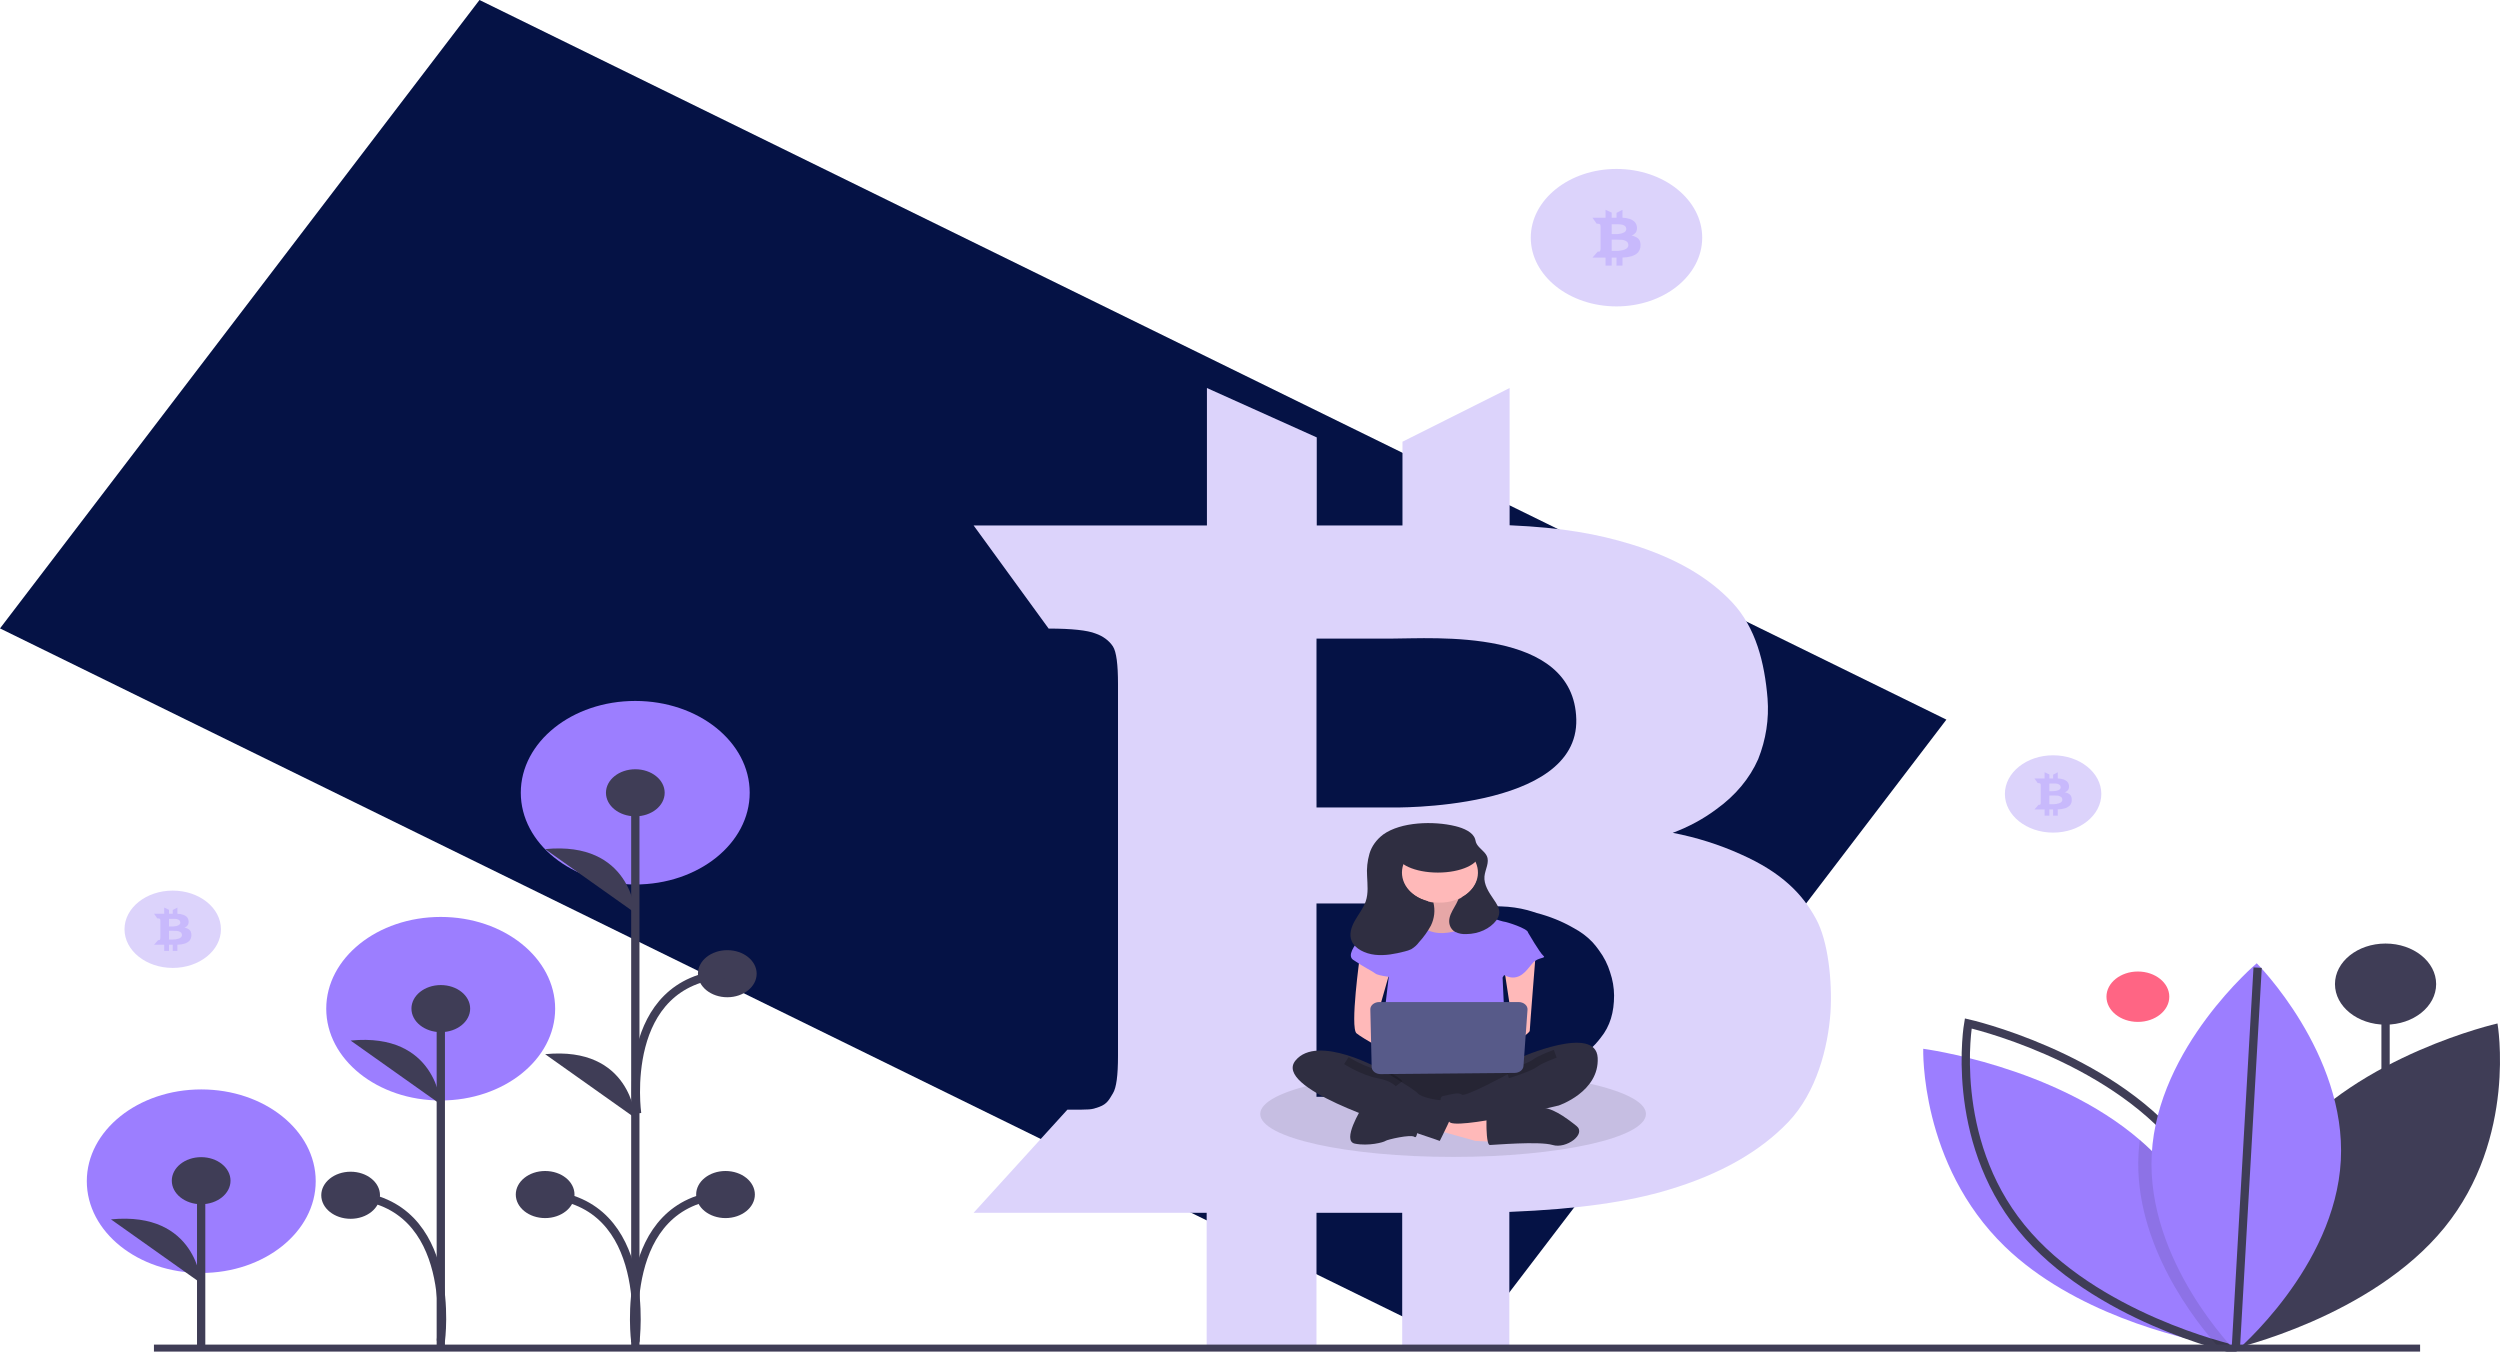 <svg width="603" height="326" viewBox="0 0 603 326" fill="none" xmlns="http://www.w3.org/2000/svg">
  <g clip-path="url(#clip0_232_320)">
    <path
      d="M389.897 73.904C401.316 73.904 410.572 66.482 410.572 57.327C410.572 48.171 401.316 40.749 389.897 40.749C378.479 40.749 369.223 48.171 369.223 57.327C369.223 66.482 378.479 73.904 389.897 73.904Z"
      fill="#DCD3FB" />
    <path d="M469.469 173.573L115.653 0L-4.19905e-06 151.572L353.816 325.145L469.469 173.573Z" fill="#051245" />
    <path
      d="M438.03 221.651C434.8 215.693 429.825 210.461 419.876 206.058C414.733 203.727 409.209 201.983 403.465 200.877C407.33 199.437 410.885 197.514 413.996 195.179C418.57 191.9 422.037 187.748 424.075 183.108C425.951 178.393 426.718 173.439 426.336 168.499C425.626 159.796 423.494 151.352 417.808 145.291C412.123 139.23 404.111 134.567 393.515 131.304C385.375 128.817 377.04 127.263 364.119 126.693V93.59L338.276 106.541V126.745H317.601V105.505L291.112 93.59V126.745H234.838L252.929 151.611C258.517 151.616 262.303 152.031 264.235 152.803C266.038 153.421 267.521 154.519 268.434 155.911C269.274 157.206 269.662 160.262 269.662 164.977V254.702C269.662 259.365 269.274 262.37 268.434 263.716C267.595 265.063 267.142 266.255 265.139 266.98C263.137 267.705 263.072 267.654 257.516 267.654H257.451L234.838 292.52H291.047V325.675H317.536V292.52H338.211V325.675H364.054V292.313C380.852 291.639 392.805 289.878 402.431 286.977C414.901 283.247 424.463 277.807 431.311 270.658C438.16 263.509 440.938 252.578 441.519 244.134C441.971 236.623 440.938 226.935 438.03 221.651ZM317.536 154.719H317.543V154.03H335.607C345.77 154.03 379.638 151.316 380.2 173.493C380.768 195.671 335.607 194.764 335.607 194.764H317.543V193.055H317.536V154.719ZM317.536 217.921H338.211C342.411 217.921 356.857 218.434 362.116 218.626C364.26 218.688 366.383 218.992 368.422 219.527C369.165 219.729 369.869 219.957 370.631 220.211C373.818 221.037 376.824 222.257 379.541 223.827C381.312 224.765 382.87 225.939 384.147 227.298C384.701 227.911 385.21 228.549 385.672 229.209C386.895 230.869 387.803 232.666 388.366 234.54C388.982 236.35 389.301 238.217 389.316 240.094C389.316 244.129 388.386 247.47 386.092 250.299C382.984 254.474 377.887 257.433 372.15 259.52C357.316 264.929 338.211 264.545 338.211 264.545H317.536V217.921Z"
      fill="#DCD3FB" />
    <path opacity="0.3"
      d="M395.492 58.024C395.296 57.636 394.936 57.316 394.474 57.119C394.187 56.984 393.877 56.883 393.554 56.819C393.772 56.734 393.971 56.623 394.145 56.488C394.403 56.296 394.597 56.055 394.71 55.787C394.815 55.513 394.858 55.226 394.837 54.94C394.835 54.464 394.669 53.998 394.359 53.593C394.012 53.222 393.539 52.94 392.997 52.781C392.47 52.617 391.913 52.527 391.349 52.513V50.592L389.9 51.344V52.516H388.741V51.283L387.256 50.592V52.516H384.101L385.115 53.959C385.33 53.947 385.546 53.971 385.749 54.029C385.851 54.065 385.934 54.129 385.985 54.209C386.046 54.38 386.07 54.558 386.054 54.735V59.942C386.069 60.119 386.046 60.296 385.985 60.465C385.938 60.544 385.912 60.613 385.8 60.655C385.688 60.697 385.684 60.694 385.373 60.694H385.369L384.101 62.137H387.252V64.061H388.737V62.137H389.896V64.061H391.345V62.125C392.078 62.115 392.805 62.01 393.497 61.815C394.139 61.631 394.701 61.303 395.115 60.868C395.477 60.406 395.675 59.874 395.688 59.329C395.726 58.888 395.66 58.445 395.492 58.024ZM388.737 54.14L388.738 54.1H389.75C390.32 54.1 392.219 53.942 392.25 55.229C392.282 56.516 389.75 56.464 389.75 56.464H388.738V56.365L388.737 54.14ZM388.737 57.808H389.896C390.132 57.808 390.942 57.837 391.236 57.849C391.357 57.852 391.476 57.87 391.59 57.901C391.632 57.913 391.671 57.926 391.714 57.941C391.893 57.989 392.062 58.06 392.213 58.151C392.313 58.205 392.4 58.273 392.472 58.352C392.581 58.48 392.661 58.622 392.708 58.772C392.743 58.877 392.76 58.986 392.761 59.094C392.773 59.302 392.71 59.507 392.581 59.687C392.395 59.925 392.122 60.112 391.799 60.222C391.195 60.42 390.548 60.519 389.896 60.514H388.737V57.808Z"
      fill="#9C7EFF" />
    <path
      d="M515.656 246.483C519.841 246.483 523.234 243.762 523.234 240.407C523.234 237.051 519.841 234.33 515.656 234.33C511.471 234.33 508.078 237.051 508.078 240.407C508.078 243.762 511.471 246.483 515.656 246.483Z"
      fill="#FF6584" />
    <path d="M575.396 306.551V237.366" stroke="#3F3D56" stroke-width="2" stroke-miterlimit="10" />
    <path
      d="M575.396 247.15C582.135 247.15 587.598 242.77 587.598 237.366C587.598 231.963 582.135 227.583 575.396 227.583C568.657 227.583 563.194 231.963 563.194 237.366C563.194 242.77 568.657 247.15 575.396 247.15Z"
      fill="#3F3D56" />
    <path
      d="M551.365 276.103C533.741 297.776 538.57 325.34 538.57 325.34C538.57 325.34 571.974 317.767 589.599 296.094C607.224 274.422 602.395 246.858 602.395 246.858C602.395 246.858 568.99 254.431 551.365 276.103Z"
      fill="#3F3D56" />
    <path
      d="M538.476 325.088C538.476 325.088 538.047 325.033 537.257 324.905C536.627 324.802 535.76 324.656 534.701 324.455C525.234 322.665 500.066 316.615 483.611 300.709C463.016 280.792 463.884 252.966 463.884 252.966C463.884 252.966 495.374 257.068 516.124 274.954C517.023 275.723 517.898 276.52 518.748 277.344C536.668 294.674 538.339 317.991 538.471 323.756C538.49 324.619 538.476 325.088 538.476 325.088Z"
      fill="#9C7EFF" />
    <path
      d="M525.774 276.103C543.399 297.776 538.57 325.34 538.57 325.34C538.57 325.34 505.165 317.767 487.54 296.094C469.915 274.422 474.745 246.858 474.745 246.858C474.745 246.858 508.149 254.431 525.774 276.103Z"
      stroke="#3F3D56" stroke-width="2" stroke-miterlimit="10" />
    <path opacity="0.1"
      d="M538.471 323.756C538.006 324.206 537.595 324.59 537.257 324.905C536.509 325.589 536.084 325.948 536.084 325.948C536.084 325.948 535.568 325.428 534.701 324.455C529.941 319.133 514.627 300.211 515.809 278.354C515.873 277.209 515.978 276.075 516.124 274.954C517.023 275.723 517.898 276.52 518.748 277.344C536.669 294.674 538.339 317.991 538.471 323.756Z"
      fill="black" />
    <path
      d="M564.604 279.935C563.211 305.784 539.281 325.948 539.281 325.948C539.281 325.948 517.609 304.204 519.002 278.355C520.396 252.506 544.326 232.342 544.326 232.342C544.326 232.342 565.997 254.086 564.604 279.935Z"
      fill="#9C7EFF" />
    <path d="M539.281 325.216L544.542 233.396" stroke="#3F3D56" stroke-width="2" stroke-miterlimit="10" />
    <path d="M37.131 325.317H583.728" stroke="#3F3D56" stroke-width="2" stroke-miterlimit="10" />
    <path
      d="M153.221 213.339C168.468 213.339 180.828 203.428 180.828 191.203C180.828 178.978 168.468 169.067 153.221 169.067C137.975 169.067 125.615 178.978 125.615 191.203C125.615 203.428 137.975 213.339 153.221 213.339Z"
      fill="#9C7EFF" />
    <path
      d="M106.297 265.436C121.544 265.436 133.904 255.525 133.904 243.3C133.904 231.075 121.544 221.164 106.297 221.164C91.05 221.164 78.69 231.075 78.69 243.3C78.69 255.525 91.05 265.436 106.297 265.436Z"
      fill="#9C7EFF" />
    <path
      d="M48.544 307.041C63.791 307.041 76.15 297.13 76.15 284.905C76.15 272.68 63.791 262.769 48.544 262.769C33.297 262.769 20.937 272.68 20.937 284.905C20.937 297.13 33.297 307.041 48.544 307.041Z"
      fill="#9C7EFF" />
    <path d="M48.519 324.937V284.783" stroke="#3F3D56" stroke-width="2" stroke-miterlimit="10" />
    <path
      d="M48.519 290.462C52.43 290.462 55.601 287.919 55.601 284.783C55.601 281.647 52.43 279.105 48.519 279.105C44.608 279.105 41.437 281.647 41.437 284.783C41.437 287.919 44.608 290.462 48.519 290.462Z"
      fill="#3F3D56" />
    <path d="M48.519 309.531C48.519 309.531 47.507 292.084 26.768 294.112L48.519 309.531Z" fill="#3F3D56" />
    <path d="M153.239 325.219V191.284" stroke="#3F3D56" stroke-width="2" stroke-miterlimit="10" />
    <path
      d="M153.239 196.899C157.15 196.899 160.32 194.357 160.32 191.221C160.32 188.085 157.15 185.543 153.239 185.543C149.328 185.543 146.157 188.085 146.157 191.221C146.157 194.357 149.328 196.899 153.239 196.899Z"
      fill="#3F3D56" />
    <path
      d="M131.488 293.802C135.399 293.802 138.57 291.259 138.57 288.123C138.57 284.987 135.399 282.445 131.488 282.445C127.577 282.445 124.406 284.987 124.406 288.123C124.406 291.259 127.577 293.802 131.488 293.802Z"
      fill="#3F3D56" />
    <path d="M153.239 220.226C153.239 220.226 152.227 202.779 131.488 204.807L153.239 220.226Z" fill="#3F3D56" />
    <path d="M153.239 269.686C153.239 269.686 152.227 252.239 131.488 254.267L153.239 269.686Z" fill="#3F3D56" />
    <path d="M153.239 323.658C153.239 323.658 157.791 289.746 131.488 288.123" stroke="#3F3D56" stroke-width="2"
      stroke-miterlimit="10" />
    <path
      d="M174.993 293.802C178.904 293.802 182.075 291.259 182.075 288.123C182.075 284.987 178.904 282.445 174.993 282.445C171.082 282.445 167.911 284.987 167.911 288.123C167.911 291.259 171.082 293.802 174.993 293.802Z"
      fill="#3F3D56" />
    <path d="M153.242 323.658C153.242 323.658 148.689 289.746 174.993 288.123" stroke="#3F3D56" stroke-width="2"
      stroke-miterlimit="10" />
    <path
      d="M175.424 240.537C179.335 240.537 182.506 237.995 182.506 234.859C182.506 231.722 179.335 229.18 175.424 229.18C171.513 229.18 168.342 231.722 168.342 234.859C168.342 237.995 171.513 240.537 175.424 240.537Z"
      fill="#3F3D56" />
    <path d="M153.673 268.584C153.673 268.584 149.121 236.481 175.424 234.859" stroke="#3F3D56" stroke-width="2"
      stroke-miterlimit="10" />
    <path d="M106.322 325.03V243.275" stroke="#3F3D56" stroke-width="2" stroke-miterlimit="10" />
    <path
      d="M106.322 248.953C110.233 248.953 113.404 246.411 113.404 243.275C113.404 240.139 110.233 237.597 106.322 237.597C102.411 237.597 99.24 240.139 99.24 243.275C99.24 246.411 102.411 248.953 106.322 248.953Z"
      fill="#3F3D56" />
    <path d="M106.322 266.4C106.322 266.4 105.31 248.953 84.571 250.981L106.322 266.4Z" fill="#3F3D56" />
    <path d="M106.322 323.469C106.322 323.469 110.875 289.919 84.571 288.296" stroke="#3F3D56" stroke-width="2"
      stroke-miterlimit="10" />
    <path
      d="M84.571 293.975C88.482 293.975 91.653 291.432 91.653 288.296C91.653 285.16 88.482 282.618 84.571 282.618C80.66 282.618 77.489 285.16 77.489 288.296C77.489 291.432 80.66 293.975 84.571 293.975Z"
      fill="#3F3D56" />
    <path
      d="M495.208 200.826C501.631 200.826 506.838 196.651 506.838 191.501C506.838 186.351 501.631 182.176 495.208 182.176C488.786 182.176 483.579 186.351 483.579 191.501C483.579 196.651 488.786 200.826 495.208 200.826Z"
      fill="#DCD3FB" />
    <path opacity="0.1"
      d="M372.15 259.52C357.316 264.929 338.211 264.545 338.211 264.545H317.536V261.38C325.961 259.494 337.61 258.329 350.487 258.329C357.734 258.309 364.974 258.707 372.15 259.52Z"
      fill="black" />
    <path opacity="0.1"
      d="M397.004 268.69C397.004 274.414 376.175 279.051 350.487 279.051C324.798 279.051 303.969 274.414 303.969 268.69C303.969 265.835 309.15 263.25 317.537 261.38V264.545H338.211C338.211 264.545 357.316 264.929 372.15 259.52C386.926 261.251 397.004 264.706 397.004 268.69Z"
      fill="black" />
    <path d="M356.428 204.177H336.635V220.076H356.428V204.177Z" fill="#2F2E41" />
    <path
      d="M343.996 215.42C343.996 215.42 345.634 220.018 342.767 220.346C340.988 220.569 339.302 221.132 337.852 221.988L343.177 227.571H353.006L359.15 222.645C359.15 222.645 350.959 217.719 352.597 214.764C354.235 211.808 343.996 215.42 343.996 215.42Z"
      fill="#FFB9B9" />
    <path opacity="0.1"
      d="M343.996 215.42C343.996 215.42 345.634 220.018 342.767 220.346C340.988 220.569 339.302 221.132 337.852 221.988L343.177 227.571H353.006L359.15 222.645C359.15 222.645 350.959 217.719 352.597 214.764C354.235 211.808 343.996 215.42 343.996 215.42Z"
      fill="black" />
    <path d="M346.453 272.563L355.874 275.19L362.426 275.519L362.017 270.921L348.501 267.716L346.453 272.563Z"
      fill="#FFB9B9" />
    <path
      d="M358.536 271.578C358.536 271.578 358.536 276.176 359.355 276.176C360.174 276.176 371.232 275.19 374.509 276.176C377.785 277.161 382.7 273.548 380.243 271.578C377.785 269.607 373.777 266.652 371.276 267.309C368.775 267.965 358.536 269.607 358.536 269.607L358.536 271.578Z"
      fill="#2F2E41" />
    <path
      d="M328.432 267.309C328.432 267.309 323.517 275.19 326.794 275.847C330.07 276.504 333.757 275.519 334.166 275.19C334.576 274.862 340.31 273.548 341.129 274.205C341.948 274.862 341.948 271.578 341.948 271.578L328.432 267.309Z"
      fill="#2F2E41" />
    <path
      d="M332.528 256.471C332.528 256.471 324.746 265.01 330.48 267.309C336.214 269.607 363.655 269.607 365.703 267.309C367.751 265.01 368.57 257.785 365.703 257.128C362.836 256.471 332.528 256.471 332.528 256.471Z"
      fill="#2F2E41" />
    <path opacity="0.2"
      d="M332.528 256.471C332.528 256.471 324.746 265.01 330.48 267.309C336.214 269.607 363.655 269.607 365.703 267.309C367.751 265.01 368.57 257.785 365.703 257.128C362.836 256.471 332.528 256.471 332.528 256.471Z"
      fill="black" />
    <path
      d="M347.272 217.719C352.475 217.719 356.693 214.337 356.693 210.166C356.693 205.994 352.475 202.612 347.272 202.612C342.07 202.612 337.852 205.994 337.852 210.166C337.852 214.337 342.07 217.719 347.272 217.719Z"
      fill="#FFB9B9" />
    <path
      d="M332.528 221.988L340.719 220.675C340.719 220.675 342.767 225.929 349.32 224.944C355.873 223.959 357.512 220.675 357.512 220.675C357.512 220.675 362.427 222.317 362.836 222.317C363.246 222.317 368.57 223.959 368.57 224.944C368.57 225.929 362.426 235.782 362.426 235.782L363.246 253.515L332.937 252.859L334.985 235.453L332.528 221.988Z"
      fill="#9C7EFF" />
    <path
      d="M328.023 230.527C328.023 230.527 325.565 247.933 327.203 249.246C328.842 250.56 335.395 254.172 335.395 254.172V250.232L332.118 245.305L335.395 233.811L328.023 230.527Z"
      fill="#FFB9B9" />
    <path
      d="M370.413 230.034C370.413 230.034 368.98 247.933 368.98 248.589C368.98 249.246 365.293 251.545 364.065 251.545C362.836 251.545 362.017 249.903 362.017 249.903L364.884 247.276L362.836 233.811L370.413 230.034Z"
      fill="#FFB9B9" />
    <path
      d="M366.522 255.158C366.522 255.158 384.953 246.947 385.362 255.158C385.772 263.368 375.942 266.652 375.942 266.652C375.942 266.652 350.549 272.757 349.525 270.526C348.501 268.294 346.453 264.681 348.091 264.353C349.73 264.024 351.778 263.368 352.597 264.024C353.416 264.681 363.655 259.098 363.655 259.098L366.522 255.158Z"
      fill="#2F2E41" />
    <path opacity="0.2"
      d="M375.123 254.172C375.123 254.172 371.437 255.486 370.208 256.471C368.98 257.456 363.655 259.098 363.655 259.098"
      stroke="black" stroke-width="2" stroke-miterlimit="10" />
    <path
      d="M334.985 222.645L332.528 221.989C332.528 221.989 323.517 229.542 326.384 231.512C329.251 233.483 330.89 234.14 331.709 234.796C332.528 235.453 336.624 235.782 336.624 235.782L334.985 222.645Z"
      fill="#9C7EFF" />
    <path
      d="M364.884 224.287L368.57 224.944C368.57 224.944 371.437 229.87 372.256 230.527C373.075 231.184 371.027 230.856 369.799 232.169C368.57 233.483 367.341 235.782 364.884 235.782C362.426 235.782 359.15 232.498 359.15 232.498L364.884 224.287Z"
      fill="#9C7EFF" />
    <path
      d="M333.347 258.113C333.347 258.113 317.783 249.246 312.459 255.814C307.134 262.382 335.395 271.249 339.491 272.563C343.586 273.877 347.272 275.19 347.272 275.19C347.272 275.19 350.959 267.965 350.959 266.652C350.959 265.338 348.092 265.338 347.272 265.338C346.453 265.338 342.767 264.681 341.948 263.696C341.129 262.711 333.347 258.113 333.347 258.113Z"
      fill="#2F2E41" />
    <path opacity="0.2"
      d="M324.746 255.814C324.746 255.814 328.842 258.442 332.528 259.098C336.214 259.755 337.443 261.397 337.443 261.397"
      stroke="black" stroke-width="2" stroke-miterlimit="10" />
    <path
      d="M330.522 243.466L330.849 257.371C330.86 257.831 331.096 258.268 331.508 258.588C331.919 258.908 332.471 259.084 333.044 259.079L365.315 258.788C365.865 258.783 366.392 258.611 366.79 258.307C367.187 258.002 367.426 257.588 367.458 257.148L368.438 243.534C368.455 243.297 368.411 243.06 368.31 242.838C368.209 242.615 368.052 242.411 367.849 242.239C367.646 242.066 367.401 241.929 367.13 241.835C366.858 241.741 366.566 241.693 366.27 241.693H332.692C332.404 241.693 332.118 241.739 331.852 241.829C331.586 241.918 331.345 242.049 331.143 242.214C330.941 242.379 330.782 242.575 330.675 242.79C330.568 243.005 330.516 243.235 330.522 243.466Z"
      fill="#575A89" />
    <path
      d="M326.789 222.071C327.668 220.516 328.849 219.057 329.412 217.41C330.086 215.436 329.824 213.348 329.743 211.303C329.615 209.494 329.808 207.679 330.314 205.913C330.829 204.139 331.985 202.526 333.637 201.275C337.929 198.203 345.784 197.983 351.025 199.262C353.091 199.766 355.292 200.726 355.805 202.408C355.882 202.662 355.917 202.924 356.003 203.176C356.432 204.429 358.03 205.221 358.607 206.435C359.353 208.005 358.203 209.713 358.052 211.388C357.877 213.345 359.076 215.193 360.259 216.91C360.961 217.931 361.692 219.018 361.622 220.183C361.564 220.82 361.322 221.438 360.917 221.987C360.163 222.984 359.107 223.81 357.846 224.39C356.585 224.969 355.162 225.283 353.709 225.3C352.764 225.361 351.82 225.182 351.009 224.789C349.73 224.083 349.355 222.661 349.622 221.434C349.888 220.207 350.665 219.098 351.273 217.952C351.46 217.601 351.629 217.243 351.784 216.882C353.671 216.038 355.125 214.686 355.889 213.065C356.654 211.444 356.679 209.659 355.961 208.025C355.244 206.39 353.829 205.012 351.967 204.133C350.104 203.254 347.915 202.93 345.784 203.22C343.654 203.51 341.719 204.394 340.323 205.716C338.926 207.039 338.157 208.714 338.152 210.447C338.146 212.18 338.905 213.858 340.293 215.186C341.681 216.514 343.61 217.406 345.738 217.704C346.197 219.558 345.989 221.478 345.137 223.24C344.363 224.673 343.391 226.033 342.238 227.292C341.767 227.938 341.139 228.502 340.392 228.949C339.899 229.183 339.37 229.364 338.819 229.488C336.505 230.085 334.069 230.565 331.662 230.296C329.255 230.028 326.871 228.864 326.051 227.03C325.333 225.423 325.91 223.626 326.789 222.071Z"
      fill="#2F2E41" />
    <path
      d="M346.816 210.467C352.337 210.467 356.813 208.433 356.813 205.925C356.813 203.416 352.337 201.382 346.816 201.382C341.295 201.382 336.819 203.416 336.819 205.925C336.819 208.433 341.295 210.467 346.816 210.467Z"
      fill="#2F2E41" />
    <path opacity="0.3"
      d="M499.556 192.043C499.404 191.741 499.124 191.492 498.765 191.34C498.542 191.235 498.301 191.156 498.05 191.106C498.219 191.041 498.374 190.954 498.509 190.849C498.709 190.7 498.86 190.513 498.948 190.305C499.03 190.092 499.063 189.868 499.047 189.646C499.045 189.276 498.917 188.914 498.675 188.599C498.406 188.311 498.038 188.092 497.617 187.968C497.208 187.841 496.775 187.771 496.336 187.76V186.268L495.21 186.852V187.763H494.31V186.805L493.156 186.268V187.763H490.705L491.493 188.884C491.66 188.875 491.827 188.893 491.985 188.938C492.064 188.966 492.129 189.016 492.168 189.078C492.216 189.211 492.234 189.349 492.222 189.487V193.533C492.234 193.67 492.216 193.808 492.168 193.94C492.132 194.001 492.112 194.054 492.025 194.087C491.937 194.12 491.935 194.117 491.692 194.117H491.69L490.705 195.239H493.153V196.734H494.307V195.239H495.208V196.734H496.333V195.229C496.903 195.221 497.468 195.14 498.005 194.989C498.504 194.846 498.941 194.59 499.263 194.253C499.544 193.894 499.698 193.48 499.708 193.057C499.738 192.714 499.686 192.37 499.556 192.043ZM494.307 189.024L494.307 188.993H495.094C495.537 188.993 497.012 188.871 497.037 189.871C497.062 190.871 495.094 190.83 495.094 190.83H494.307V190.753L494.307 189.024ZM494.307 191.875H495.208C495.391 191.875 496.02 191.898 496.249 191.906C496.343 191.909 496.435 191.923 496.524 191.947C496.556 191.956 496.587 191.966 496.62 191.978C496.759 192.015 496.89 192.07 497.008 192.141C497.086 192.184 497.154 192.236 497.209 192.297C497.294 192.397 497.356 192.507 497.393 192.624C497.419 192.706 497.433 192.79 497.434 192.875C497.443 193.036 497.394 193.195 497.293 193.335C497.149 193.52 496.937 193.665 496.686 193.751C496.217 193.905 495.714 193.982 495.208 193.977H494.307V191.875Z"
      fill="#9C7EFF" />
    <path
      d="M41.66 233.463C48.083 233.463 53.29 229.288 53.29 224.138C53.29 218.988 48.083 214.813 41.66 214.813C35.238 214.813 30.031 218.988 30.031 224.138C30.031 229.288 35.238 233.463 41.66 233.463Z"
      fill="#DCD3FB" />
    <path opacity="0.3"
      d="M46.008 224.68C45.856 224.378 45.576 224.129 45.217 223.977C44.994 223.872 44.753 223.793 44.502 223.743C44.671 223.678 44.826 223.591 44.961 223.486C45.161 223.337 45.312 223.149 45.4 222.942C45.482 222.728 45.515 222.505 45.498 222.283C45.497 221.913 45.368 221.551 45.127 221.236C44.858 220.948 44.49 220.729 44.069 220.605C43.66 220.478 43.227 220.408 42.788 220.397V218.905L41.662 219.489V220.4H40.762V219.442L39.608 218.905V220.4H37.157L37.944 221.521C38.112 221.512 38.279 221.53 38.437 221.575C38.516 221.603 38.581 221.653 38.62 221.715C38.668 221.848 38.686 221.986 38.673 222.124V226.17C38.686 226.307 38.668 226.445 38.62 226.577C38.583 226.638 38.564 226.691 38.477 226.724C38.389 226.757 38.386 226.754 38.144 226.754H38.142L37.157 227.876H39.605V229.371H40.759V227.876H41.66V229.371H42.785V227.866C43.355 227.858 43.919 227.777 44.457 227.626C44.956 227.483 45.393 227.227 45.715 226.89C45.996 226.531 46.15 226.117 46.16 225.694C46.19 225.351 46.138 225.007 46.008 224.68ZM40.759 221.661L40.759 221.63H41.546C41.989 221.63 43.464 221.508 43.489 222.508C43.514 223.508 41.546 223.467 41.546 223.467H40.759V223.39L40.759 221.661ZM40.759 224.512H41.66C41.843 224.512 42.472 224.535 42.701 224.543C42.794 224.546 42.887 224.56 42.976 224.584C43.008 224.593 43.039 224.603 43.072 224.615C43.211 224.652 43.342 224.707 43.46 224.778C43.538 224.82 43.605 224.873 43.661 224.934C43.746 225.034 43.808 225.144 43.844 225.261C43.871 225.343 43.885 225.427 43.886 225.511C43.895 225.673 43.846 225.832 43.745 225.972C43.601 226.157 43.389 226.302 43.138 226.388C42.669 226.542 42.166 226.619 41.66 226.614H40.759L40.759 224.512Z"
      fill="#9C7EFF" />
  </g>
  <defs>
    <clipPath id="clip0_232_320">
      <rect width="603" height="326" fill="white" />
    </clipPath>
  </defs>
</svg>